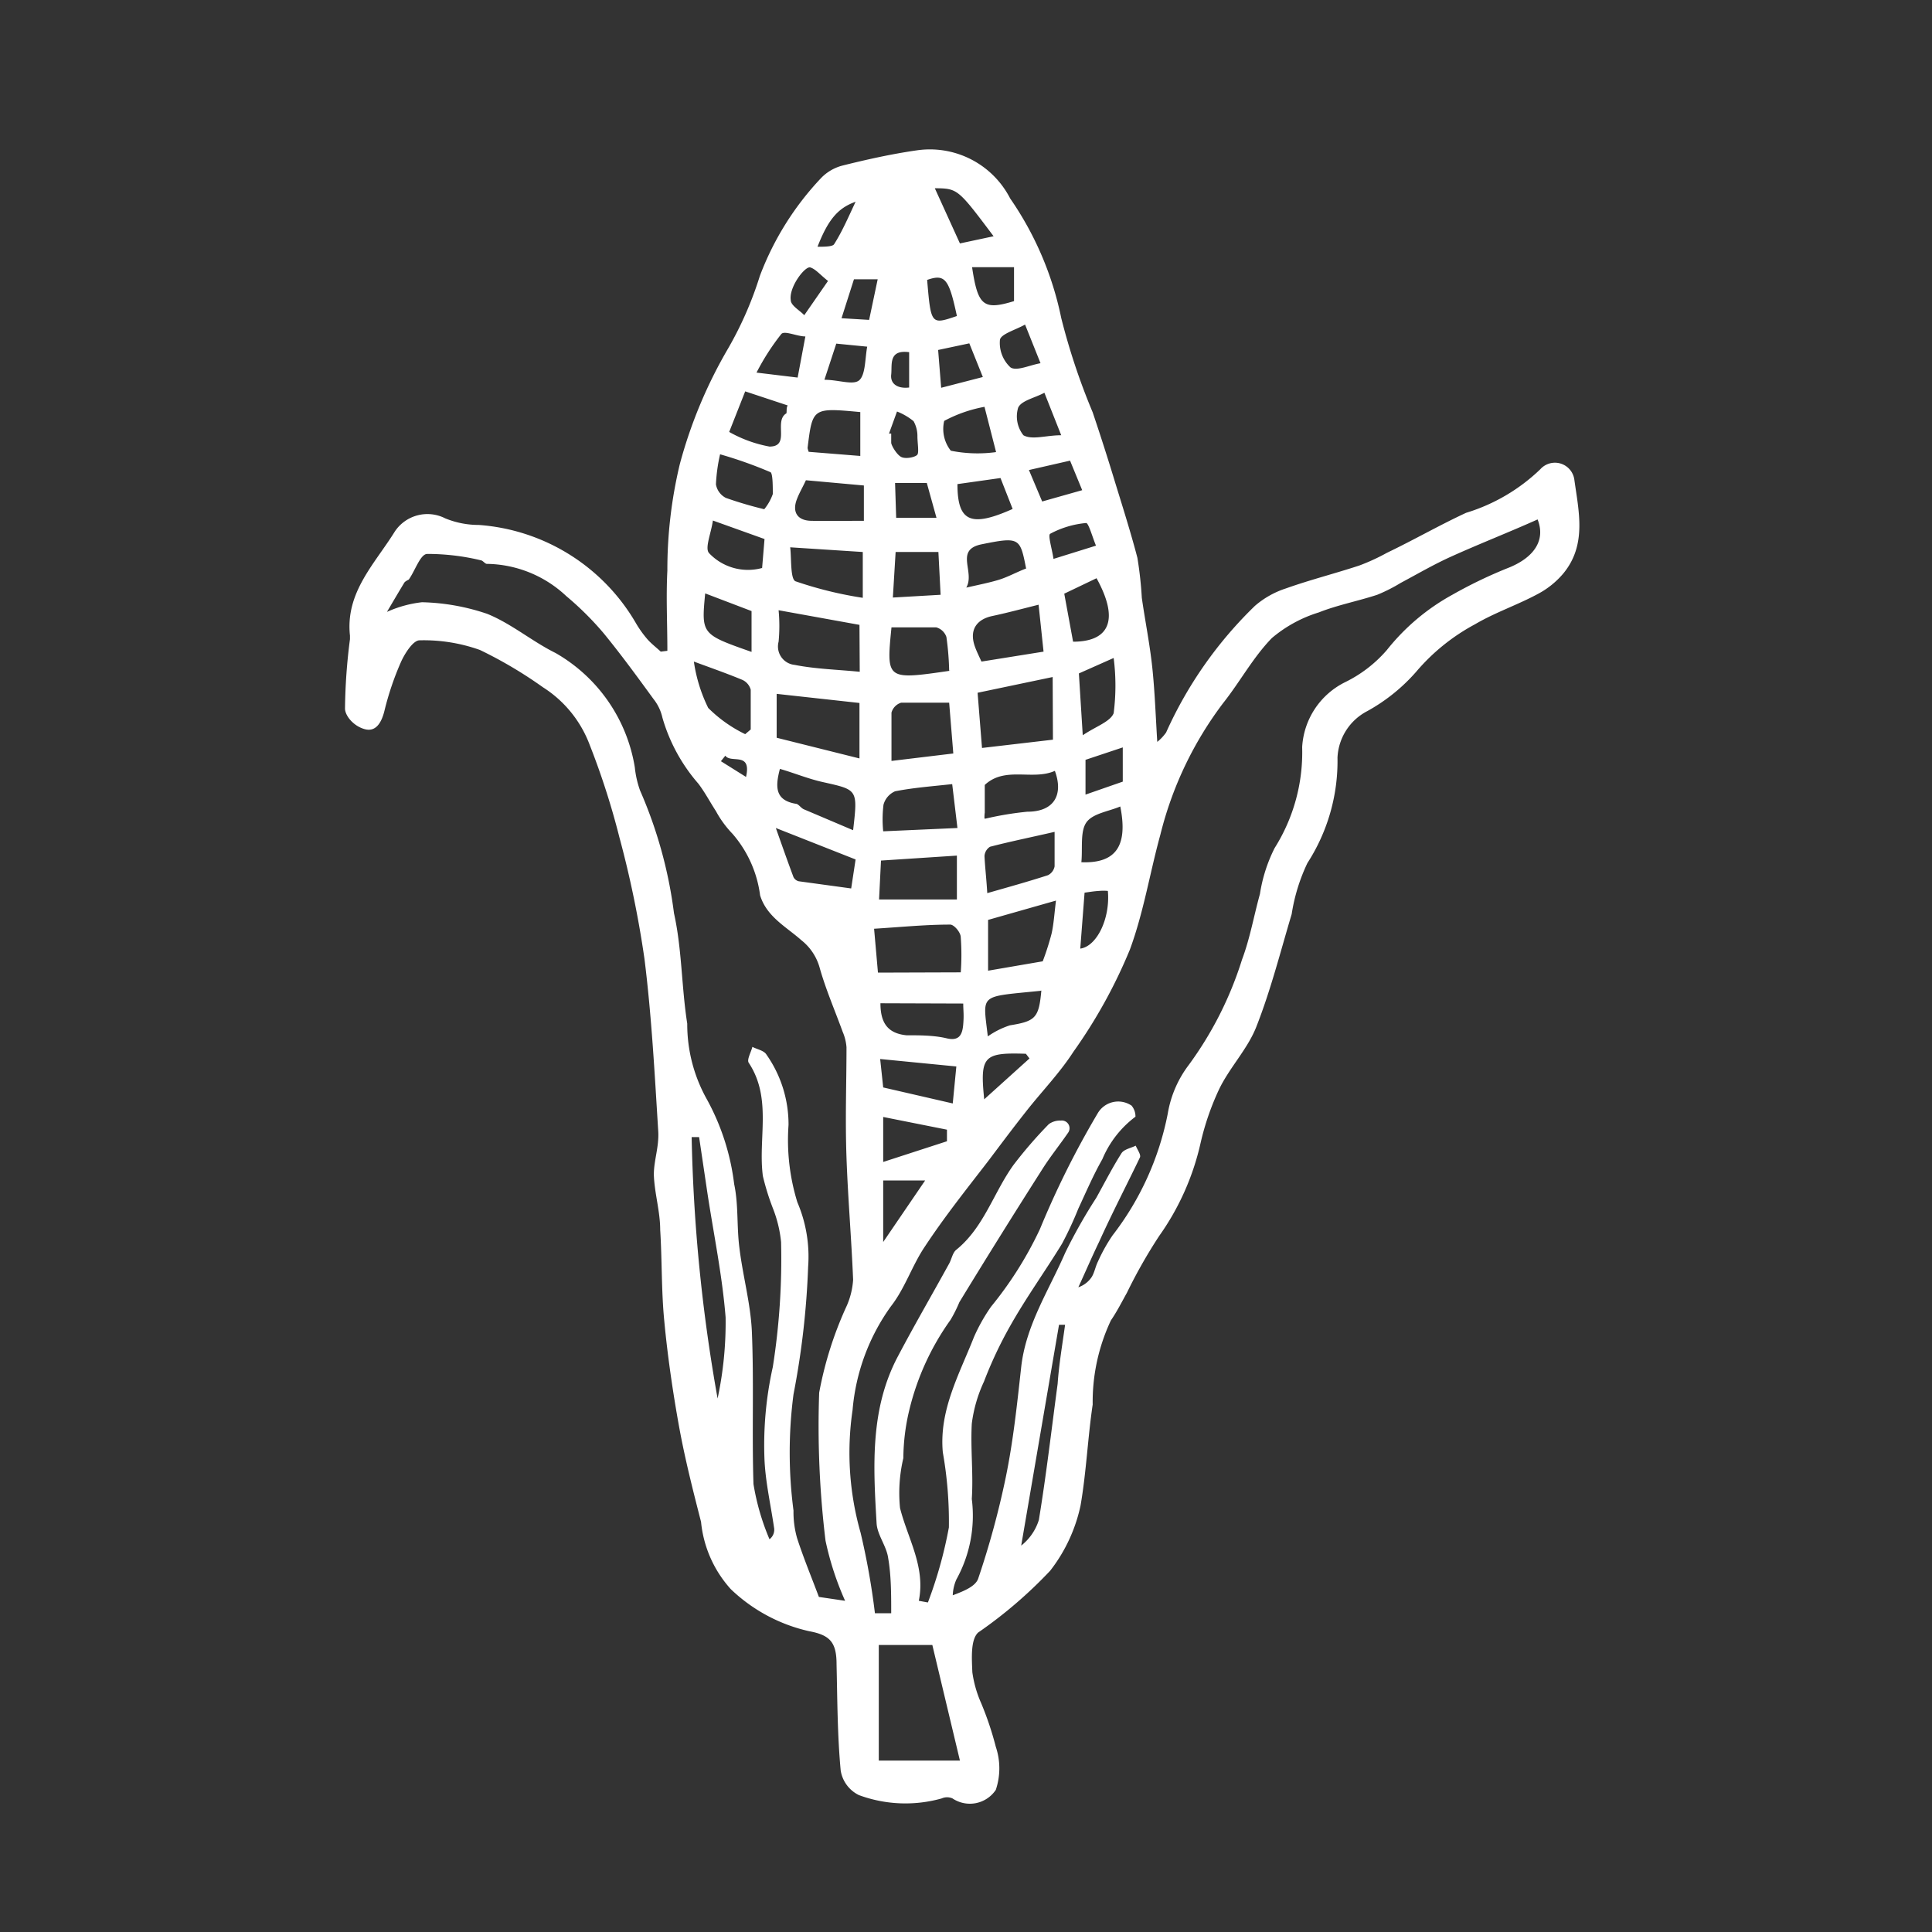 <svg id="Layer_1" data-name="Layer 1" xmlns="http://www.w3.org/2000/svg" viewBox="0 0 70 70"><rect x="0" y="0" width="70" height="70" fill="#333333" stroke="none"/><defs><style>.cls-1{fill:#fff;}</style></defs><title>maiz</title><path id="_Compound_Path_" data-name="&lt;Compound Path&gt;" class="cls-1" d="M24.18,23.58c0-1-.05-1.94,0-2.91a16.4,16.4,0,0,1,.45-3.85,17,17,0,0,1,1.76-4.21A13,13,0,0,0,27.53,10a10.59,10.59,0,0,1,2.23-3.56A1.65,1.65,0,0,1,30.52,6c.88-.22,1.78-.42,2.68-.55a3.27,3.27,0,0,1,3.4,1.74,11.75,11.75,0,0,1,1.85,4.33,23.94,23.94,0,0,0,1.14,3.42c.27.8.53,1.61.78,2.43s.59,1.88.84,2.84a13.82,13.82,0,0,1,.16,1.45c.12.84.29,1.68.38,2.53s.12,1.72.18,2.69a1.7,1.7,0,0,0,.32-.34,14.83,14.83,0,0,1,3.22-4.59,3.25,3.25,0,0,1,1.12-.63c.87-.31,1.78-.54,2.66-.83a7.44,7.44,0,0,0,1-.46c1-.48,1.9-1,2.87-1.45A6.67,6.67,0,0,0,55.81,17a.71.71,0,0,1,1.23.37c.16,1.16.46,2.37-.4,3.41a3.1,3.1,0,0,1-.92.74c-.74.4-1.55.67-2.28,1.1a7.33,7.33,0,0,0-2.13,1.72,6.56,6.56,0,0,1-1.78,1.43,2,2,0,0,0-1.07,1.68,6.81,6.81,0,0,1-1.09,3.82,6.64,6.64,0,0,0-.57,1.85c-.41,1.37-.76,2.76-1.28,4.08-.32.82-1,1.51-1.37,2.31a9.61,9.61,0,0,0-.65,1.9A9.34,9.34,0,0,1,42,44.78a18.47,18.47,0,0,0-1.17,2.06c-.19.34-.36.68-.58,1a6.93,6.93,0,0,0-.66,3.05c-.18,1.21-.23,2.45-.44,3.66a5.82,5.82,0,0,1-1.1,2.36,16.33,16.33,0,0,1-2.61,2.24c-.28.26-.23.95-.21,1.44a4.18,4.18,0,0,0,.32,1.12,11.51,11.51,0,0,1,.53,1.58,2.45,2.45,0,0,1,0,1.56,1.13,1.13,0,0,1-1.57.31.48.48,0,0,0-.39,0,4.86,4.86,0,0,1-3-.12,1.2,1.2,0,0,1-.66-.89c-.12-1.28-.12-2.57-.15-3.85,0-.8-.24-1.06-1-1.2a6,6,0,0,1-2.83-1.52,4.25,4.25,0,0,1-1.08-2.44c-.29-1.13-.58-2.27-.79-3.42s-.42-2.55-.54-3.84c-.11-1.1-.08-2.21-.15-3.32,0-.67-.21-1.34-.23-2,0-.52.19-1,.16-1.56-.13-2.09-.24-4.18-.5-6.26a37.25,37.25,0,0,0-.91-4.41A27.49,27.49,0,0,0,21.37,27a4.23,4.23,0,0,0-1.7-2.1,15.55,15.55,0,0,0-2.28-1.35,6.05,6.05,0,0,0-2.19-.35c-.23,0-.53.47-.67.78a10.58,10.58,0,0,0-.6,1.77c-.1.41-.3.78-.71.67s-.71-.48-.72-.74a20.93,20.93,0,0,1,.18-2.52s0-.09,0-.13c-.17-1.57.9-2.6,1.63-3.78a1.42,1.42,0,0,1,1.82-.47,3.19,3.19,0,0,0,1.22.24,7.18,7.18,0,0,1,5.68,3.54,3.91,3.91,0,0,0,.4.57c.15.18.34.32.51.48ZM33.29,58l.33.06a15.65,15.65,0,0,0,.76-2.72,14.48,14.48,0,0,0-.22-2.72c-.14-1.53.6-2.83,1.13-4.18a6.43,6.43,0,0,1,.62-1.1,13.42,13.42,0,0,0,1.77-2.81,32.43,32.43,0,0,1,2.09-4.19A.86.86,0,0,1,41,40.06a.61.61,0,0,1,.14.4A3.71,3.71,0,0,0,39.94,42c-.33.58-.59,1.19-.87,1.79a12.88,12.88,0,0,1-.59,1.27c-.61,1-1.3,1.95-1.89,3a14.91,14.91,0,0,0-.94,2,5.1,5.1,0,0,0-.44,1.52c-.05.91.06,1.82,0,2.73a4.78,4.78,0,0,1-.56,2.92,1.57,1.57,0,0,0-.13.57c.4-.15.82-.32.92-.6a31.13,31.13,0,0,0,1-3.67c.27-1.31.41-2.64.56-4,.17-1.52,1-2.77,1.59-4.13a18.89,18.89,0,0,1,1.13-2c.3-.54.58-1.09.91-1.61.09-.15.34-.19.52-.28.06.15.2.33.15.43-.48,1-1,2-1.48,3.06-.26.54-.5,1.1-.75,1.64a.94.94,0,0,0,.49-.38c.1-.17.13-.37.22-.55a6.08,6.08,0,0,1,.53-.95,10.49,10.49,0,0,0,2-4.41,4,4,0,0,1,.75-1.75A13,13,0,0,0,45,34.77c.29-.77.43-1.59.65-2.38a5.58,5.58,0,0,1,.53-1.66,6.51,6.51,0,0,0,1-3.66,2.8,2.8,0,0,1,1.57-2.36,4.75,4.75,0,0,0,1.5-1.16,7.85,7.85,0,0,1,2.37-2,16.6,16.6,0,0,1,2.09-1c.9-.38,1.29-1,1-1.73-1,.45-2.1.88-3.14,1.35-.62.28-1.22.63-1.82.95a5.94,5.94,0,0,1-.85.43c-.7.23-1.44.37-2.12.64a4.81,4.81,0,0,0-1.7.93c-.68.7-1.15,1.58-1.76,2.35a13.12,13.12,0,0,0-2.28,4.78c-.38,1.38-.6,2.79-1.1,4.15a18.56,18.56,0,0,1-2.05,3.71c-.49.76-1.13,1.42-1.69,2.13s-.93,1.21-1.39,1.82c-.77,1-1.57,2-2.29,3.09-.47.69-.73,1.53-1.24,2.18a7.51,7.51,0,0,0-1.39,3.76,10.6,10.6,0,0,0,.29,4.44,26.22,26.22,0,0,1,.52,2.92h.59c0-.7,0-1.36-.11-2-.06-.44-.4-.84-.42-1.27-.12-2.06-.24-4.14.78-6.05.59-1.12,1.23-2.22,1.84-3.33.1-.17.13-.41.27-.52,1-.81,1.35-2.07,2.07-3.07A16,16,0,0,1,38,40.73a.7.7,0,0,1,.44-.13.28.28,0,0,1,.26.44c-.31.45-.65.87-.94,1.33q-1.53,2.4-3,4.81a4.93,4.93,0,0,1-.32.64,9.37,9.37,0,0,0-1.49,3.25,7.63,7.63,0,0,0-.22,1.76,5.49,5.49,0,0,0-.12,1.81C32.89,55.75,33.54,56.77,33.29,58Zm-2.67,0a10.76,10.76,0,0,1-.71-2.18,34.52,34.52,0,0,1-.23-5.36,13.29,13.29,0,0,1,1-3.15,2.8,2.8,0,0,0,.23-.94c-.06-1.48-.19-3-.24-4.43s0-2.66,0-4a1.77,1.77,0,0,0-.14-.56c-.28-.77-.61-1.53-.83-2.31a1.92,1.92,0,0,0-.66-1c-.55-.49-1.26-.85-1.5-1.63a4.22,4.22,0,0,0-1-2.23,3.77,3.77,0,0,1-.6-.82c-.22-.34-.41-.7-.64-1A6.28,6.28,0,0,1,24,26a1.66,1.66,0,0,0-.32-.67c-.59-.81-1.18-1.62-1.82-2.4a11.12,11.12,0,0,0-1.34-1.33,4.28,4.28,0,0,0-2.88-1.17c-.07,0-.14-.12-.22-.13a8.26,8.26,0,0,0-1.94-.23c-.25,0-.44.61-.67.93,0,0-.13.06-.16.11-.2.33-.4.67-.63,1.06a4.23,4.23,0,0,1,1.27-.35,7.88,7.88,0,0,1,2.36.42c.87.35,1.63,1,2.48,1.42A5.85,5.85,0,0,1,23,27.8a3.57,3.57,0,0,0,.19.84,16.12,16.12,0,0,1,1.23,4.45c.29,1.3.27,2.66.48,4a5.56,5.56,0,0,0,.7,2.72,8.49,8.49,0,0,1,1,3.09c.16.75.09,1.54.19,2.31.12,1,.4,2,.45,3,.08,1.85,0,3.71.06,5.56a8.62,8.62,0,0,0,.58,2,.43.43,0,0,0,.17-.39c-.12-.83-.31-1.65-.35-2.47A13,13,0,0,1,28,49.53,25.15,25.15,0,0,0,28.3,45,4.55,4.55,0,0,0,28,43.77a9,9,0,0,1-.36-1.16c-.18-1.36.34-2.81-.51-4.1-.08-.11.08-.38.13-.58.17.09.42.13.51.28a4.4,4.4,0,0,1,.8,2.55,7.63,7.63,0,0,0,.32,2.8,5,5,0,0,1,.39,2.34,29.79,29.79,0,0,1-.53,4.62,16.18,16.18,0,0,0,0,4.21,3.46,3.46,0,0,0,.13,1c.23.71.52,1.41.79,2.13Zm4.16,5.79-1-4.19H31.84v4.19Zm3.36-39.26-2.72.57.16,2,2.57-.3Zm-10,2.2,3,.75V25.47l-3-.33Zm3-4.09-2.93-.53a6,6,0,0,1,0,1.14.67.67,0,0,0,.58.84c.76.15,1.55.17,2.36.25Zm3.67,12.59a8.69,8.69,0,0,0,0-1.27c0-.18-.25-.47-.39-.46-.89,0-1.78.09-2.75.15l.14,1.59ZM25.33,41.2l-.27,0A60.34,60.34,0,0,0,26,50.67a13.17,13.17,0,0,0,.29-2.94c-.12-1.51-.43-3-.66-4.51Zm12.45-6.37a9.82,9.82,0,0,0,.32-1c.08-.35.1-.72.16-1.2l-2.46.7v1.84ZM34.54,27.3l-.15-1.84c-.61,0-1.18,0-1.74,0a.52.52,0,0,0-.35.36c0,.56,0,1.13,0,1.75Zm.13,3.7-2.75.18-.07,1.41h2.82Zm1.1,1.36c.77-.22,1.49-.42,2.2-.65a.45.45,0,0,0,.24-.32c0-.38,0-.77,0-1.25-.87.2-1.61.35-2.34.54a.43.43,0,0,0-.2.34C35.69,31.43,35.74,31.84,35.77,32.35ZM32,30.12,34.69,30l-.19-1.59c-.73.08-1.41.13-2.07.26a.74.74,0,0,0-.42.49A4.36,4.36,0,0,0,32,30.12Zm5.63-8.21c-.64.16-1.16.3-1.68.41s-.84.46-.64,1.07c.06.18.15.36.25.58l2.25-.36Zm-9-2.08c.05.39,0,1.14.19,1.23a14,14,0,0,0,2.44.6V20Zm5.76,4.47a10.18,10.18,0,0,0-.1-1.22.54.54,0,0,0-.37-.35c-.54,0-1.09,0-1.62,0C32.11,24.64,32.11,24.64,34.44,24.3ZM31,31.14,28.11,30c.23.65.43,1.22.64,1.78a.29.29,0,0,0,.19.15l1.9.26Zm-2.74-3.29c-.18.67-.17,1.14.56,1.27.11,0,.19.15.3.2l1.79.76c.17-1.48.17-1.46-1.08-1.74C29.28,28.22,28.76,28,28.23,27.85Zm7.45,1.81a11.59,11.59,0,0,1,1.51-.25c1,0,1.31-.64,1-1.48-.81.36-1.8-.18-2.54.51,0,.36,0,.7,0,1A1.19,1.19,0,0,0,35.67,29.66ZM31.9,36.35c0,.72.27,1.09.94,1.16.48,0,1,0,1.46.11s.57-.14.6-.51,0-.48,0-.75ZM29.2,17.4c-.12.26-.24.46-.32.67-.19.47,0,.79.51.8s1.27,0,1.91,0V17.59ZM27,26.6l.2-.17c0-.48,0-1,0-1.44a.55.55,0,0,0-.31-.36c-.53-.22-1.07-.41-1.75-.66a5.61,5.61,0,0,0,.52,1.68A4.94,4.94,0,0,0,27,26.6Zm5,12.8,2.52.58.13-1.34-2.76-.27ZM38.59,48l-.22,0L37,56a1.9,1.9,0,0,0,.64-.93c.27-1.64.46-3.29.68-4.93C38.37,49.42,38.49,48.73,38.59,48ZM29.3,16.37l1.87.15V14.93c-1.73-.16-1.73-.16-1.91,1.3A.77.77,0,0,0,29.3,16.37Zm-1.61,2.08A1.81,1.81,0,0,0,28,17.9c0-.27,0-.73-.08-.79a15.34,15.34,0,0,0-1.83-.65,6.05,6.05,0,0,0-.15,1.09.68.68,0,0,0,.36.49A14,14,0,0,0,27.69,18.45Zm-1.27-2.8a4.68,4.68,0,0,0,1.46.53c.76,0,.16-.89.59-1.19.06,0,0-.2.07-.3L27,14.18Zm12.46,7.6c1.25,0,1.72-.72.85-2.3l-1.17.56ZM32.45,20l-.1,1.65,1.73-.1L34,20Zm-4.84.61.09-1.08-1.87-.67c-.07.48-.3,1-.14,1.18A1.94,1.94,0,0,0,27.61,20.58Zm9.57,0c-.22-1.12-.23-1.17-1.61-.89-1,.2-.23,1-.56,1.57.49-.11.84-.18,1.17-.28S36.81,20.74,37.17,20.6Zm-11.63.89c-.14,1.48-.14,1.48,1.68,2.12V22.14Zm13.68,5.14c.47-.32,1-.49,1.12-.8a7.85,7.85,0,0,0,0-2l-1.26.56ZM35.67,14.74a5,5,0,0,0-1.46.51,1.27,1.27,0,0,0,.24,1.08,4.91,4.91,0,0,0,1.64.05Zm4.92,14.48c-.42.18-1,.25-1.23.58s-.13.95-.18,1.44C40.45,31.29,40.87,30.63,40.59,29.22ZM34.31,41.35l0-.42L32,40.47v1.63Zm.38-23.81c0,1.36.48,1.58,2,.9l-.44-1.12Zm3,18.36c-2.24.23-2.08.08-1.9,1.65a3,3,0,0,1,.8-.4C37.52,37,37.64,36.88,37.73,35.89Zm-4.17,6.87H32V45ZM36,8.56C34.7,6.83,34.7,6.83,33.87,6.82l.91,2Zm1.84,5.67c-.35.19-.83.28-.95.54a1.1,1.1,0,0,0,.19,1c.32.18.82,0,1.37,0Zm-8.94-.55.28-1.49c-.3,0-.75-.22-.87-.09a8.47,8.47,0,0,0-.9,1.4Zm7.84-4c-.37,0-.59,0-.81,0s-.47,0-.71,0c.21,1.4.41,1.57,1.52,1.23Zm-2.75,3,.11,1.37,1.51-.39-.49-1.22Zm5.34,14.85v1.26l1.35-.47V27.08Zm-1.57-9.36,1.45-.41-.44-1.07-1.49.34Zm-5.29.59h1.46l-.35-1.26H32.43Zm4.67-7c-.36.2-.87.34-.91.55a1.21,1.21,0,0,0,.38,1c.22.15.69-.08,1.09-.15Zm-7.27,2c.53,0,1.07.22,1.28,0s.19-.76.27-1.2l-1.12-.11Zm9.43,18.53-.16,2.08c.6-.08,1.09-1.09,1-2.09a1.69,1.69,0,0,0-.32,0C39.64,32.29,39.46,32.32,39.25,32.35Zm-2,6.06-.13-.17c-1.53-.05-1.67.08-1.51,1.65Zm2.41-18.58c-.13-.31-.27-.83-.36-.82a3.39,3.39,0,0,0-1.3.39c-.09.05.07.56.12.91Zm-7.5-4.06.08,0c0,.11,0,.24,0,.33s.2.44.37.52.52,0,.58-.09,0-.43,0-.66a1.1,1.1,0,0,0-.14-.55,2.21,2.21,0,0,0-.6-.35ZM30,10.18c-.3-.24-.45-.43-.64-.49s-.78.71-.71,1.18c0,.2.32.37.49.55Zm1.8-.06h-.86l-.45,1.41,1,.06Zm1.79,0c.14,1.65.14,1.65,1.08,1.33C34.38,10.09,34.24,9.91,33.57,10.15ZM31,7.31c-.65.23-1,.66-1.38,1.63.24,0,.54,0,.6-.09C30.52,8.38,30.74,7.86,31,7.31Zm1.94,5.45c-.76-.1-.61.46-.65.81s.25.52.65.47ZM26.28,27.38l-.16.2.91.57C27.24,27.22,26.48,27.67,26.28,27.38Z"/></svg>